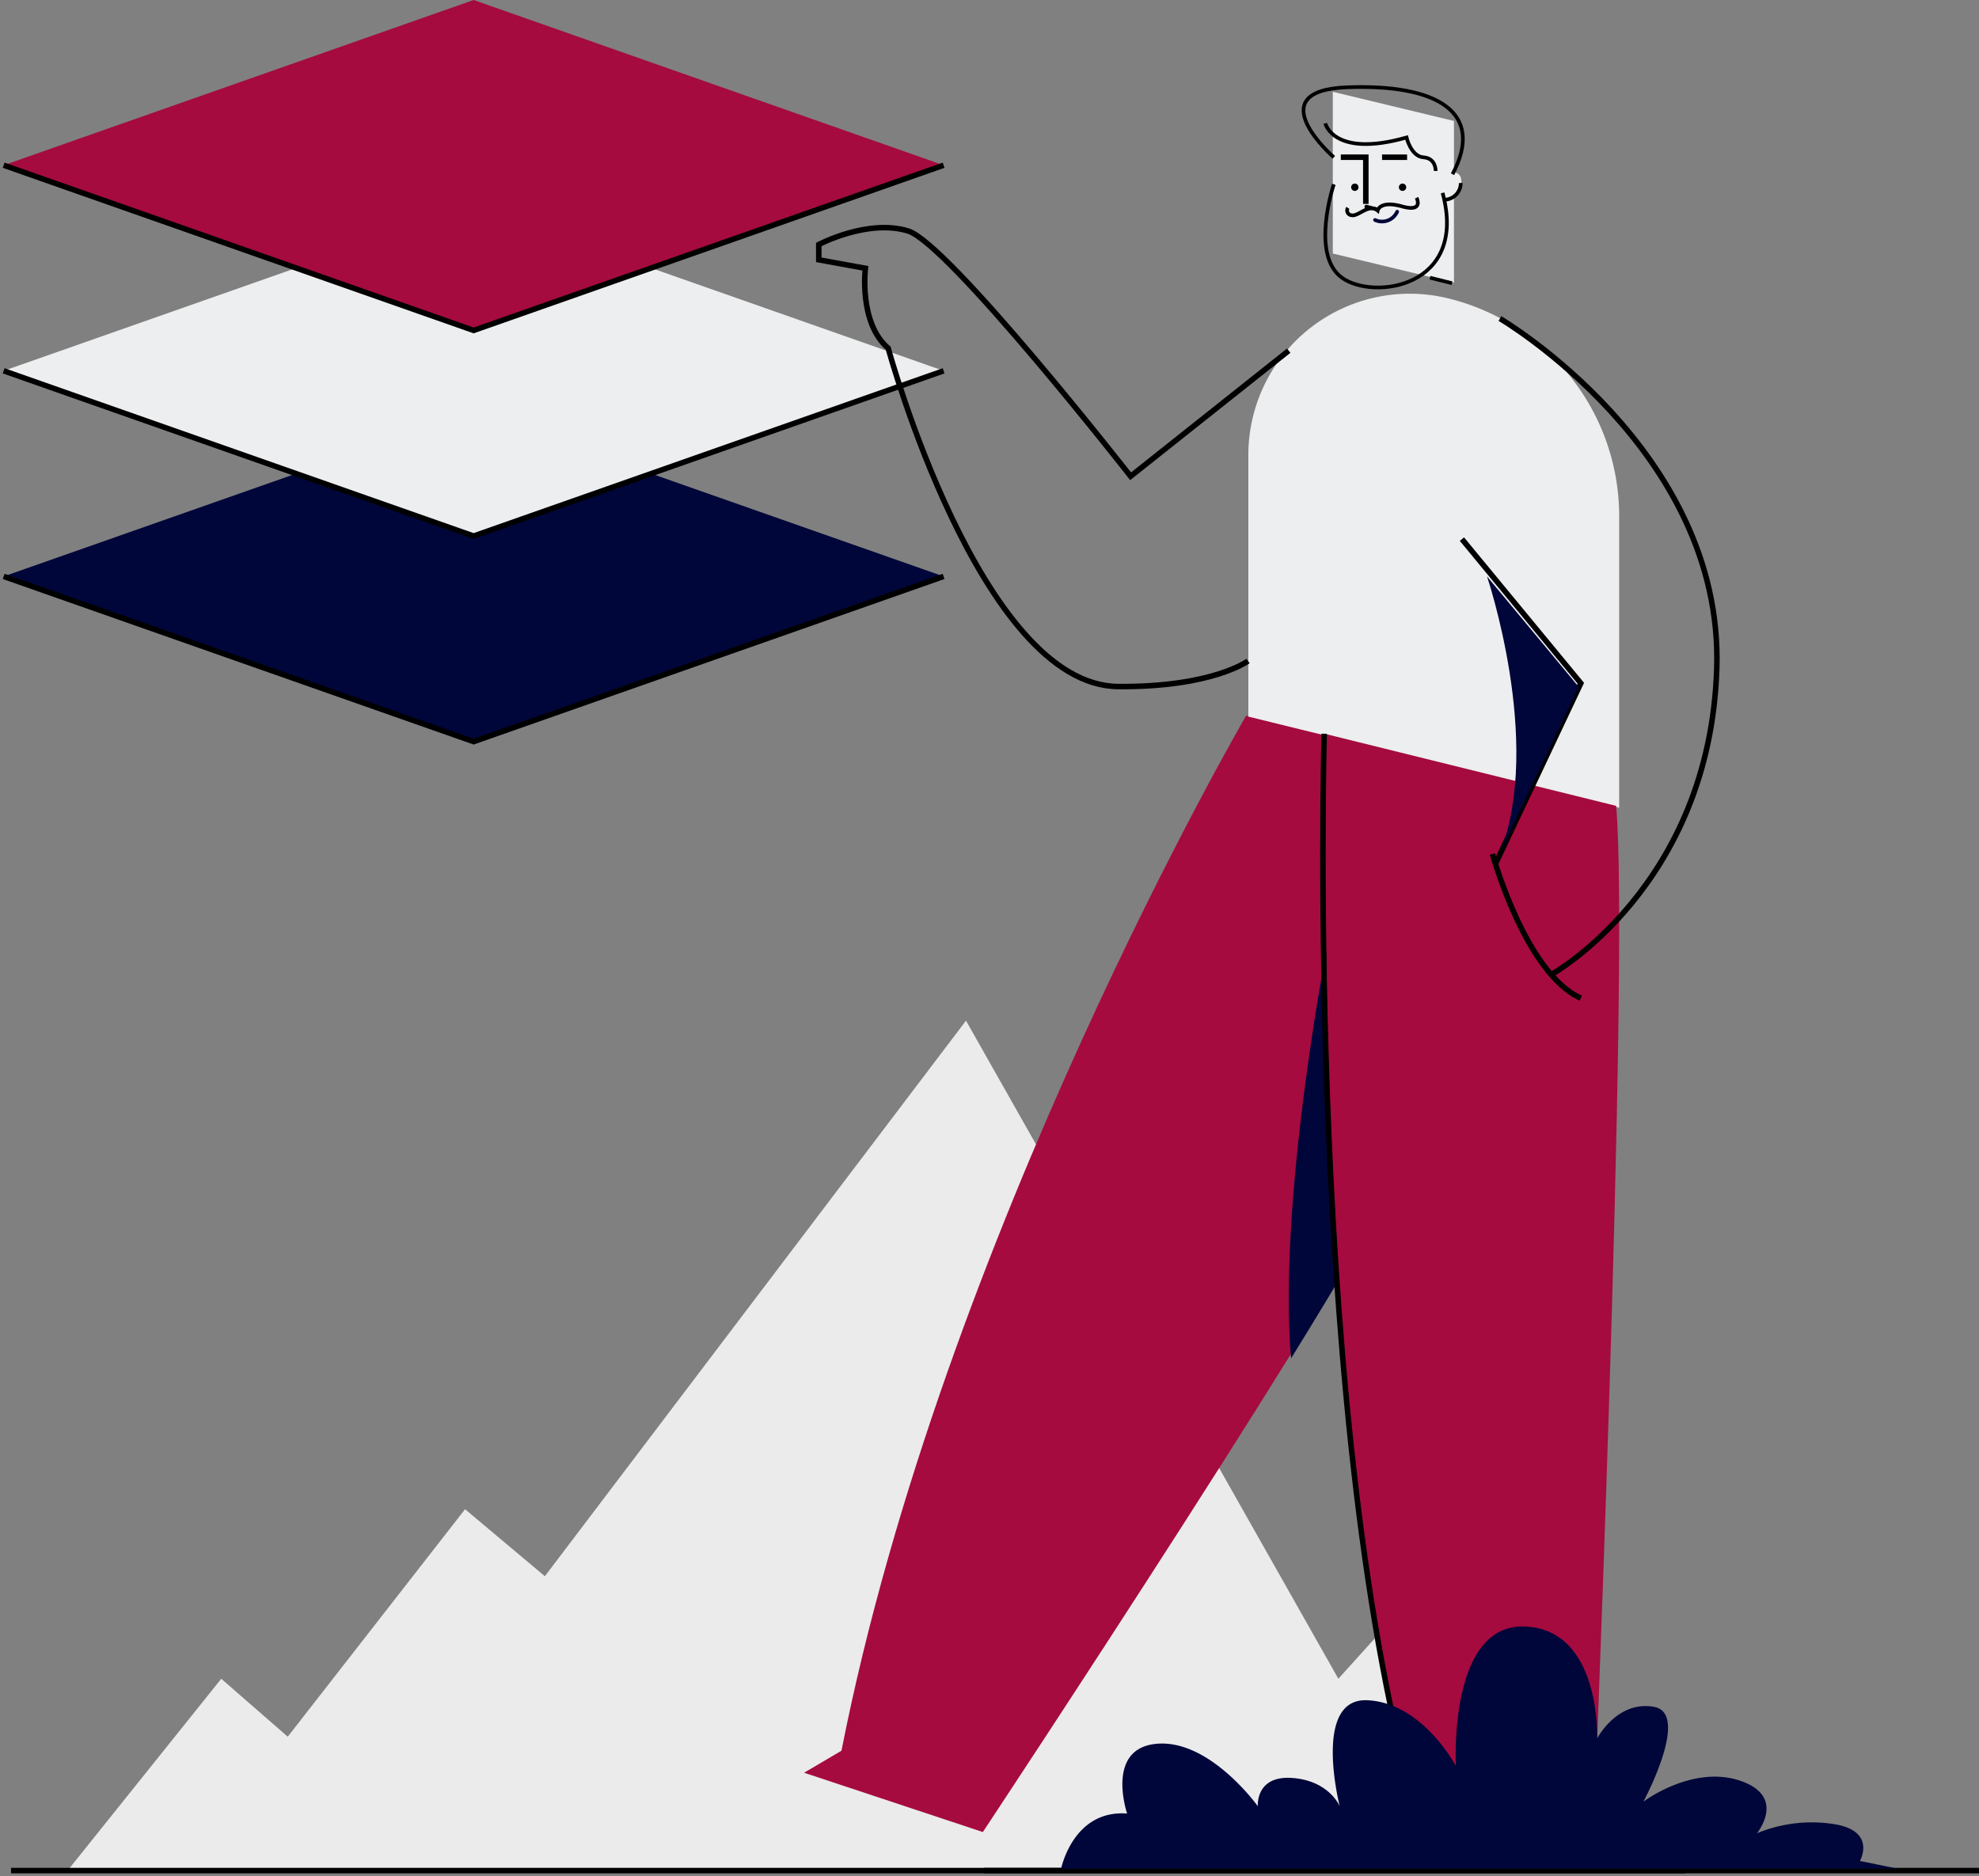 <svg xmlns="http://www.w3.org/2000/svg" width="539" height="511" viewBox="0 0 539 511"><rect x="0" y="0" width="539" height="511" fill="#808080" stroke="none"/><g><g><g><path fill="#000639" d="M129 112L1 157l128 45 128-45z"/></g><g><path fill="none" stroke="#000" stroke-miterlimit="20" stroke-width="1.5" d="M1 157v0l128 45v0l128-45v0"/></g><g><path fill="#edeeef" d="M129 56L1 101l128 45 128-45z"/></g><g><path fill="none" stroke="#000" stroke-miterlimit="20" stroke-width="1.5" d="M1 101v0l128 45v0l128-45v0"/></g><g><path fill="#a50b3f" d="M129 0L1 45l128 45 128-45z"/></g><g><path fill="none" stroke="#000" stroke-miterlimit="20" stroke-width="1.5" d="M1 45v0l128 45v0l128-45v0"/></g><g><path fill="#ebebeb" d="M60.259 457.25l18.11 15.78 48.295-61.96 21.734 18.248L263.098 278 364.52 457.25l27.77-30.786L443 510H18z"/></g><g><path fill="none" stroke="#000" stroke-miterlimit="20" stroke-width="1.5" d="M459 509.5H3"/></g><g><path fill="#a50b3f" d="M339.355 195s-82.55 141.68-110.174 281.847L219 482.845 267.686 499s107.85-162.91 114.295-183.592C388.427 294.726 377.377 195 377.377 195"/></g><g><path fill="#000639" d="M361.241 259s-13.238 68.333-9.612 111c13.888-22.49 25.166-41.59 29.371-50.758z"/></g><g><path fill="#edeeef" d="M363 42.948v26.104L396 77V32.948L363 25z"/></g><g><path d="M382 52a1 1 0 1 0 0-2 1 1 0 0 0 0 2z"/></g><g><path d="M369 52a1 1 0 1 0 0-2 1 1 0 0 0 0 2z"/></g><g><g><path fill="none" stroke="#000" stroke-miterlimit="20" stroke-width="1.5" d="M371.993 55.537v0V42.82v0h-6.813v0"/></g><g><path fill="none" stroke="#000" stroke-miterlimit="20" stroke-width="1.5" d="M383.233 42.824h-6.813"/></g><g><path fill="none" stroke="#000" stroke-miterlimit="20" stroke-width="1.5" d="M364.129 40.744v0"/></g></g><g><path fill="#edeeef" d="M394 49.302V54c1.06 0 2.078-.483 2.828-1.344.75-.86 1.172-2.028 1.172-3.245 0-.14-.005-.28-.016-.418-.224-2.85-3.984-2.553-3.984.309z"/></g><g><g><g><path fill="none" stroke="#000" stroke-miterlimit="20" d="M393.35 54.39c1.193 0 2.338-.48 3.181-1.333a4.576 4.576 0 0 0 1.318-3.217"/></g><g><path fill="none" stroke="#000" stroke-miterlimit="20" d="M389.46 75.64l6.01 1.494"/></g><g><path fill="none" stroke="#000" stroke-linecap="round" stroke-miterlimit="20" d="M372.12 56.282l2.907.723"/></g><g><path fill="none" stroke="#000" stroke-miterlimit="20" d="M363.277 50.2v0s-6.462 19.16 2.198 25.435c8.66 6.274 34.41 2.618 27.426-23.096"/></g><g><path fill="none" stroke="#000" stroke-miterlimit="20" d="M367.099 56.619a1.325 1.325 0 0 0-.057 1.296c.208.411.616.682 1.072.712 1.861.42 4.675-3.285 7.11-1.268 0 0 .546-2.847 6.61-1.144 6.062 1.703 3.981-2.345 3.981-2.345v0"/></g></g><g><path fill="none" stroke="#000639" stroke-linecap="round" stroke-linejoin="round" stroke-miterlimit="20" d="M374.5 59.92c2.285 1.062 4.99.05 6.04-2.26"/></g><g><g><path fill="none" stroke="#000" stroke-miterlimit="20" d="M360.96 33.6v0s2.183 9.493 22.124 3.853c0 0 1.206 5.17 4.638 5.405 3.433.235 3.29 3.706 3.29 3.706v0"/></g><g><path fill="none" stroke="#000" stroke-miterlimit="20" d="M363.282 42.852v0s-20.815-18.158 3.633-19.078c24.448-.92 37.684 6.745 28.69 23.676"/></g></g></g><g><path fill="#edeeef" d="M340 123.927v71.26L441 220v-79.366c0-28.141-19.221-52.647-46.563-59.364a43.964 43.964 0 0 0-37.604 8.087A43.918 43.918 0 0 0 340 123.927z"/></g><g><path fill="#a50b3f" d="M440.17 219.496L361.344 200s-5.305 192.826 25.819 297.548L381.985 508h51.671s10.28-246.316 6.515-288.504z"/></g><g><g><path fill="none" stroke="#000" stroke-miterlimit="20" stroke-width="1.5" d="M360.656 199.85s-5.357 192.376 26.077 296.853"/></g><g><path fill="none" stroke="#000" stroke-miterlimit="20" stroke-width="1.5" d="M408.52 86.76v0s60.911 35.748 59.06 95.251c-1.852 59.503-45.052 83.427-45.052 83.427v0"/></g><g><path fill="none" stroke="#000" stroke-miterlimit="20" stroke-width="1.5" d="M406.49 232.62s8.949 32.512 24.069 39.26"/></g><g><path fill="none" stroke="#000" stroke-miterlimit="20" stroke-width="1.5" d="M398.17 146.84v0l32.382 39.26v0l-23.256 49.208v0"/></g></g><g><path fill="#000639" d="M408.651 232L430 187.116 405 157s15.231 45.02 3.651 75z"/></g><g><path fill="none" stroke="#000" stroke-miterlimit="20" stroke-width="1.5" d="M351 95.511v0l-43.068 34.213v0S258.29 66.277 247.321 62.91C236.352 59.544 223 66.596 223 66.596v4.167l12.7 2.316v0s-1.871 14.826 6.21 21.774c0 0 25.056 91.854 62.674 92.143 25.722.198 35.312-6.962 35.312-6.962v0"/></g><g><path fill="none" stroke="#000" stroke-miterlimit="20" stroke-width="1.5" d="M268 509.5h271"/></g><g><path fill="#000639" d="M506.571 506.87s4.675-8.251-7.192-10.045a38.984 38.984 0 0 0-20.858 2.511s8.27-10.045-4.676-14.35c-12.946-4.306-26.252 5.74-26.252 5.74s12.946-24.038 2.877-25.831c-10.07-1.794-15.464 8.61-15.464 8.61s1.08-29.778-19.779-30.495c-20.858-.718-18.7 38.029-18.7 38.029s-8.99-17.22-24.095-17.938c-15.104-.718-7.552 28.846-7.552 28.846s-2.877-6.962-12.946-7.68c-10.07-.717-9.35 7.703-9.35 7.703s-12.947-18.106-27.332-17.03c-14.384 1.076-8.27 19.015-8.27 19.015C292.236 492.878 289 509 289 509h228z"/></g></g></g></svg>